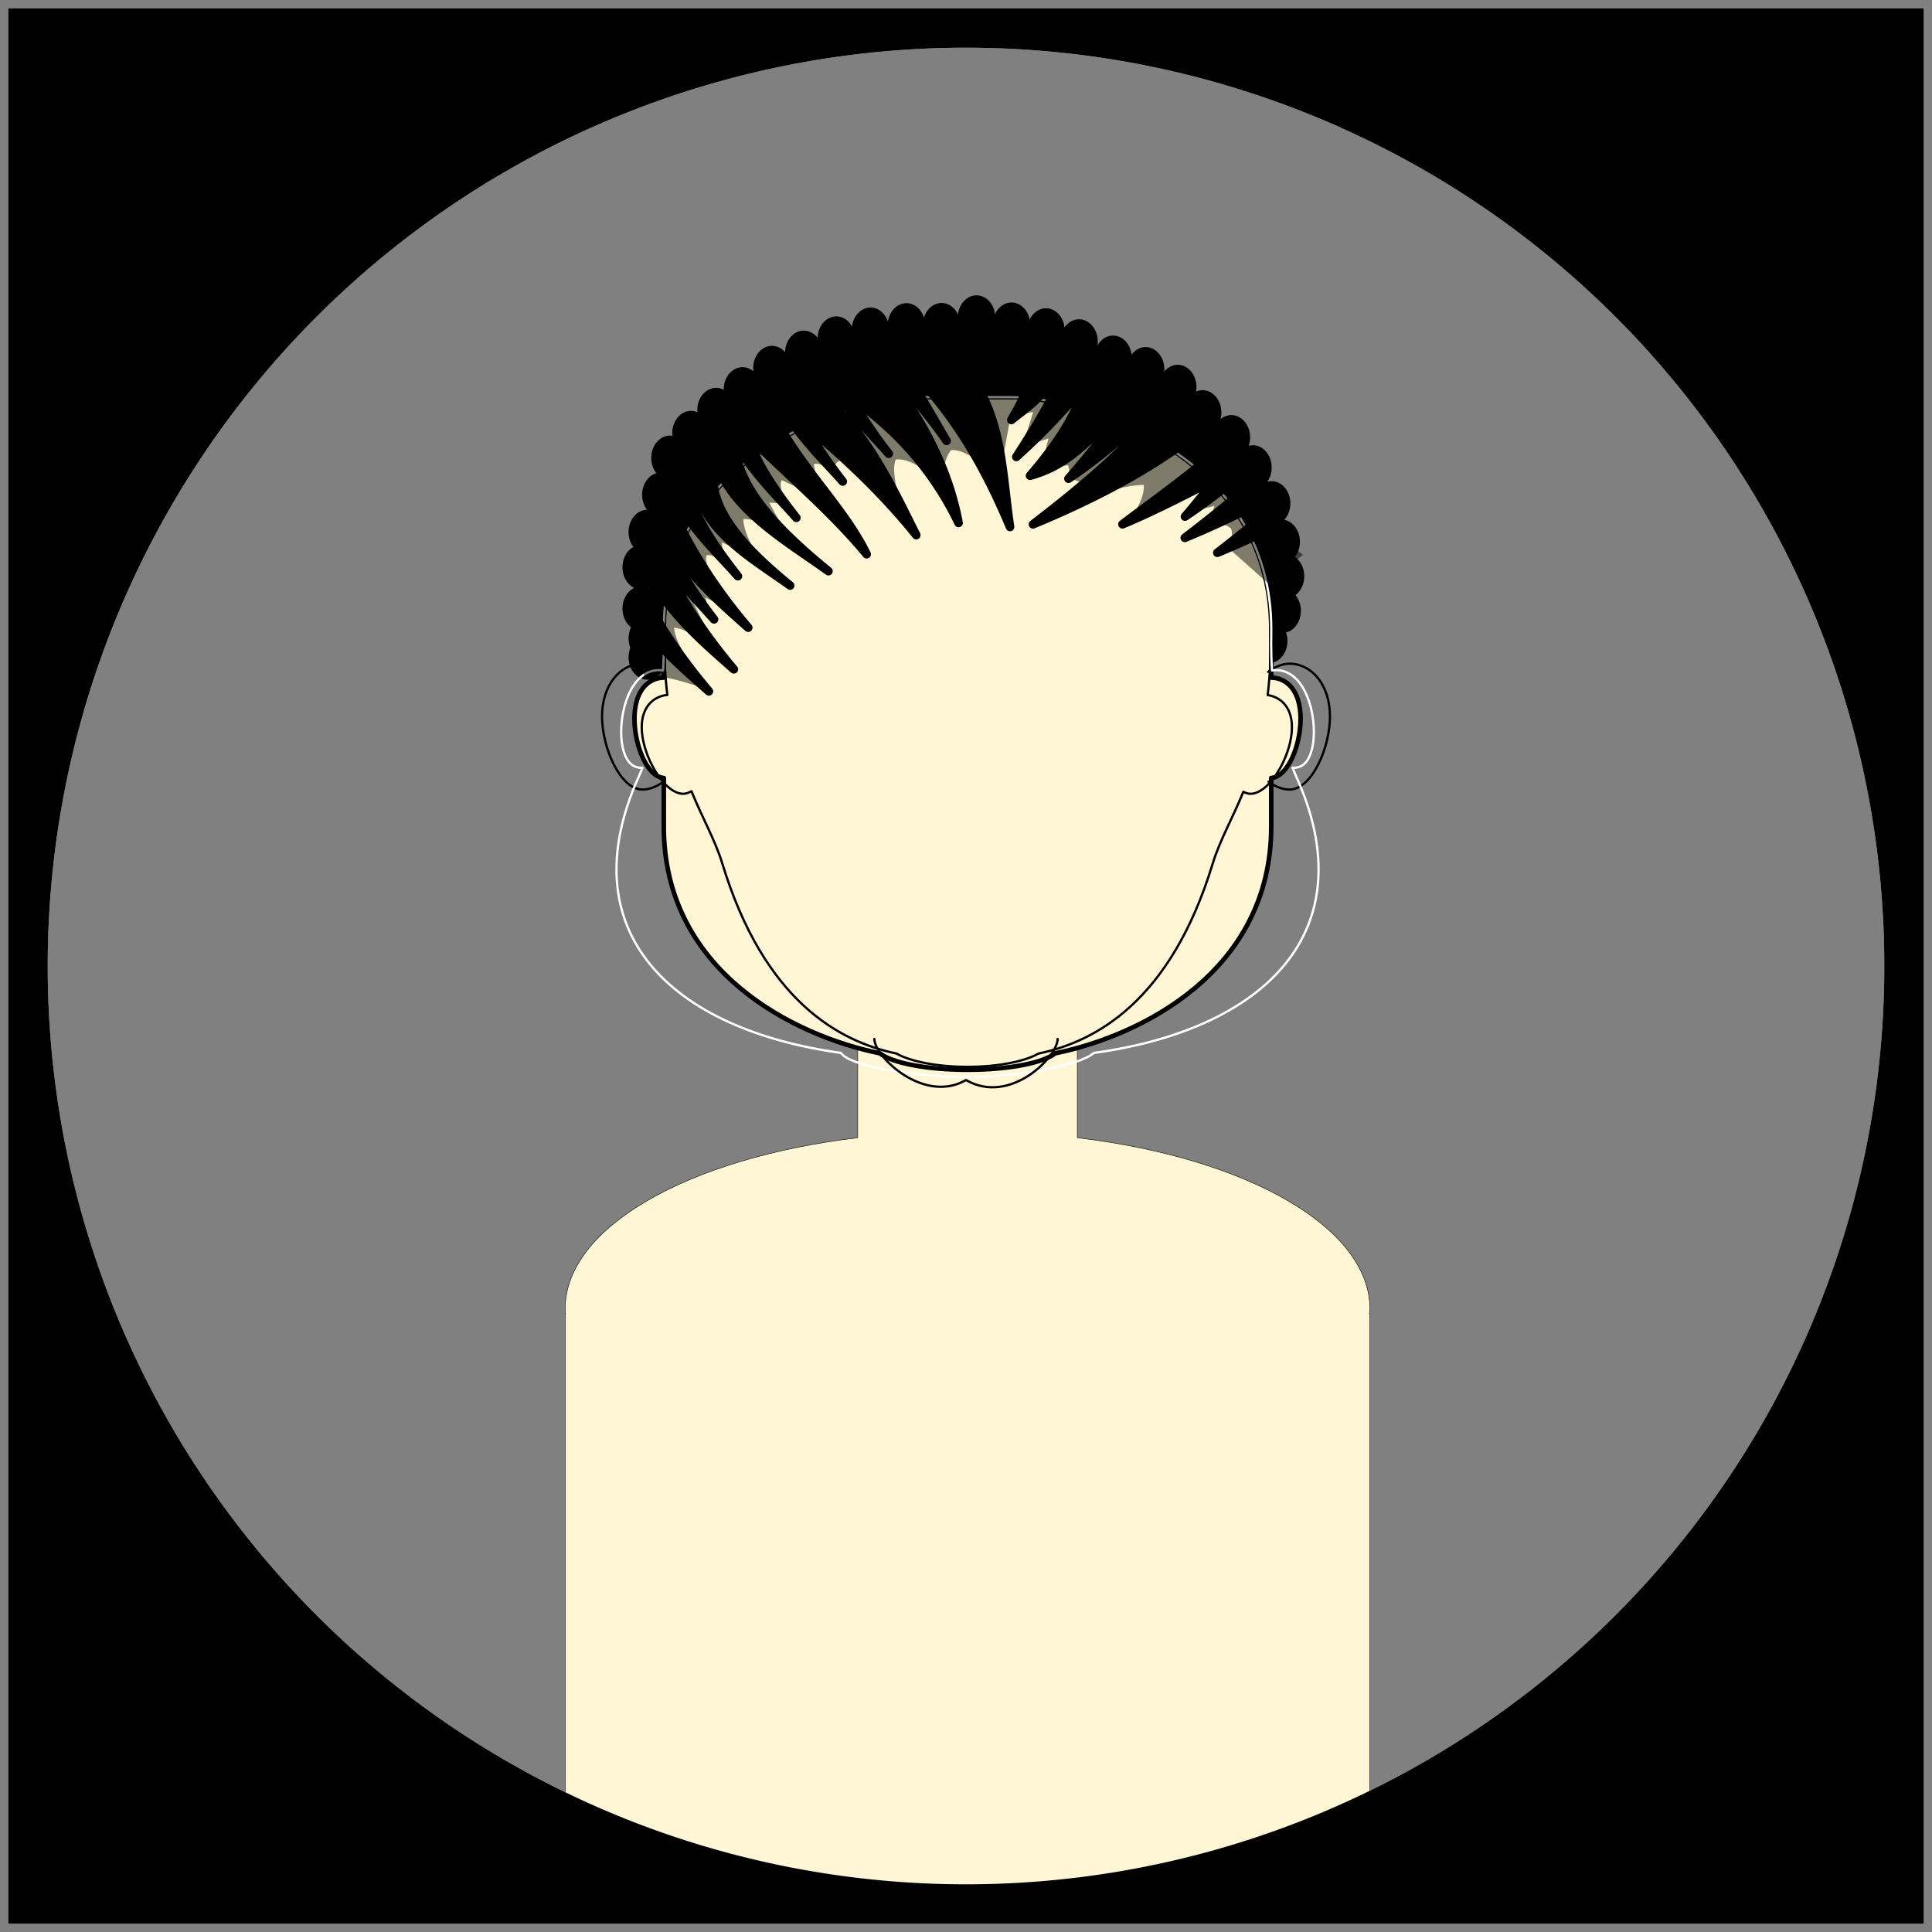 <?xml version="1.0" encoding="UTF-8" standalone="no"?>
<!-- Created with Inkscape (http://www.inkscape.org/) -->

<svg
   xmlns:dc="http://purl.org/dc/elements/1.1/"
   xmlns:cc="http://creativecommons.org/ns#"
   xmlns:rdf="http://www.w3.org/1999/02/22-rdf-syntax-ns#"
   xmlns:svg="http://www.w3.org/2000/svg"
   xmlns="http://www.w3.org/2000/svg"
   xmlns:sodipodi="http://sodipodi.sourceforge.net/DTD/sodipodi-0.dtd"
   xmlns:inkscape="http://www.inkscape.org/namespaces/inkscape"
   width="112.076mm"
   height="112.076mm"
   viewBox="0 0 112.076 112.076"
   version="1.1"
   id="svg19053"
   sodipodi:docname="wip.svg"
   inkscape:version="0.92.3 (unknown)">
  <rect x="0" y="0" width="112.076" height="112.076" fill="#808080" stroke="none"/>
  <sodipodi:namedview
     pagecolor="#ffffff"
     bordercolor="#666666"
     borderopacity="1"
     objecttolerance="10"
     gridtolerance="10"
     guidetolerance="10"
     inkscape:pageopacity="0"
     inkscape:pageshadow="2"
     inkscape:window-width="1920"
     inkscape:window-height="1023"
     id="namedview29025"
     showgrid="false"
     inkscape:zoom="0.84160171"
     inkscape:cx="240.75679"
     inkscape:cy="344.46306"
     inkscape:window-x="0"
     inkscape:window-y="27"
     inkscape:window-maximized="1"
     inkscape:current-layer="layer6"
     inkscape:lockguides="true" />
  <defs
     id="defs19047" />
  <g
     inkscape:groupmode="layer"
     id="layer6"
     inkscape:label="default">
    <ellipse
       style="opacity:1;vector-effect:none;fill:#000000;fill-opacity:1;stroke:none;stroke-width:0.101;stroke-linecap:round;stroke-linejoin:round;stroke-miterlimit:4;stroke-dasharray:none;stroke-dashoffset:0;stroke-opacity:1"
       id="path1265"
       cx="55.796"
       cy="32.655"
       rx="18.256"
       ry="13.977" />
    <ellipse
       style="opacity:1;vector-effect:none;fill:#000000;fill-opacity:1;stroke:none;stroke-width:0.122;stroke-linecap:round;stroke-linejoin:round;stroke-miterlimit:4;stroke-dasharray:none;stroke-dashoffset:0;stroke-opacity:1"
       id="path1267"
       cx="40.085"
       cy="25.126"
       rx="1.088"
       ry="1.292" />
    <ellipse
       ry="1.292"
       rx="1.088"
       cy="26.56"
       cx="38.867"
       id="ellipse1269"
       style="opacity:1;vector-effect:none;fill:#000000;fill-opacity:1;stroke:none;stroke-width:0.122;stroke-linecap:round;stroke-linejoin:round;stroke-miterlimit:4;stroke-dasharray:none;stroke-dashoffset:0;stroke-opacity:1" />
    <ellipse
       style="opacity:1;vector-effect:none;fill:#000000;fill-opacity:1;stroke:none;stroke-width:0.122;stroke-linecap:round;stroke-linejoin:round;stroke-miterlimit:4;stroke-dasharray:none;stroke-dashoffset:0;stroke-opacity:1"
       id="ellipse1271"
       cx="38.337"
       cy="28.702"
       rx="1.088"
       ry="1.292" />
    <ellipse
       ry="1.292"
       rx="1.088"
       cy="30.864"
       cx="37.551"
       id="ellipse1273"
       style="opacity:1;vector-effect:none;fill:#000000;fill-opacity:1;stroke:none;stroke-width:0.122;stroke-linecap:round;stroke-linejoin:round;stroke-miterlimit:4;stroke-dasharray:none;stroke-dashoffset:0;stroke-opacity:1" />
    <ellipse
       style="opacity:1;vector-effect:none;fill:#000000;fill-opacity:1;stroke:none;stroke-width:0.122;stroke-linecap:round;stroke-linejoin:round;stroke-miterlimit:4;stroke-dasharray:none;stroke-dashoffset:0;stroke-opacity:1"
       id="ellipse1275"
       cx="37.197"
       cy="32.907"
       rx="1.088"
       ry="1.292" />
    <ellipse
       ry="1.292"
       rx="1.088"
       cy="35.304"
       cx="37.197"
       id="ellipse1277"
       style="opacity:1;vector-effect:none;fill:#000000;fill-opacity:1;stroke:none;stroke-width:0.122;stroke-linecap:round;stroke-linejoin:round;stroke-miterlimit:4;stroke-dasharray:none;stroke-dashoffset:0;stroke-opacity:1" />
    <ellipse
       style="opacity:1;vector-effect:none;fill:#000000;fill-opacity:1;stroke:none;stroke-width:0.122;stroke-linecap:round;stroke-linejoin:round;stroke-miterlimit:4;stroke-dasharray:none;stroke-dashoffset:0;stroke-opacity:1"
       id="ellipse1279"
       cx="37.551"
       cy="37.033"
       rx="1.088"
       ry="1.292" />
    <ellipse
       ry="1.292"
       rx="1.088"
       cy="38.134"
       cx="37.551"
       id="ellipse1281"
       style="opacity:1;vector-effect:none;fill:#000000;fill-opacity:1;stroke:none;stroke-width:0.122;stroke-linecap:round;stroke-linejoin:round;stroke-miterlimit:4;stroke-dasharray:none;stroke-dashoffset:0;stroke-opacity:1" />
    <ellipse
       ry="1.292"
       rx="1.088"
       cy="23.79"
       cx="41.539"
       id="ellipse1283"
       style="opacity:1;vector-effect:none;fill:#000000;fill-opacity:1;stroke:none;stroke-width:0.122;stroke-linecap:round;stroke-linejoin:round;stroke-miterlimit:4;stroke-dasharray:none;stroke-dashoffset:0;stroke-opacity:1" />
    <ellipse
       style="opacity:1;vector-effect:none;fill:#000000;fill-opacity:1;stroke:none;stroke-width:0.122;stroke-linecap:round;stroke-linejoin:round;stroke-miterlimit:4;stroke-dasharray:none;stroke-dashoffset:0;stroke-opacity:1"
       id="ellipse1285"
       cx="43.072"
       cy="22.591"
       rx="1.088"
       ry="1.292" />
    <ellipse
       ry="1.292"
       rx="1.088"
       cy="21.354"
       cx="44.781"
       id="ellipse1287"
       style="opacity:1;vector-effect:none;fill:#000000;fill-opacity:1;stroke:none;stroke-width:0.122;stroke-linecap:round;stroke-linejoin:round;stroke-miterlimit:4;stroke-dasharray:none;stroke-dashoffset:0;stroke-opacity:1" />
    <ellipse
       style="opacity:1;vector-effect:none;fill:#000000;fill-opacity:1;stroke:none;stroke-width:0.122;stroke-linecap:round;stroke-linejoin:round;stroke-miterlimit:4;stroke-dasharray:none;stroke-dashoffset:0;stroke-opacity:1"
       id="ellipse1289"
       cx="46.628"
       cy="20.469"
       rx="1.088"
       ry="1.292" />
    <ellipse
       ry="1.292"
       rx="1.088"
       cy="19.644"
       cx="48.515"
       id="ellipse1291"
       style="opacity:1;vector-effect:none;fill:#000000;fill-opacity:1;stroke:none;stroke-width:0.122;stroke-linecap:round;stroke-linejoin:round;stroke-miterlimit:4;stroke-dasharray:none;stroke-dashoffset:0;stroke-opacity:1" />
    <ellipse
       style="opacity:1;vector-effect:none;fill:#000000;fill-opacity:1;stroke:none;stroke-width:0.122;stroke-linecap:round;stroke-linejoin:round;stroke-miterlimit:4;stroke-dasharray:none;stroke-dashoffset:0;stroke-opacity:1"
       id="ellipse1293"
       cx="50.499"
       cy="19.133"
       rx="1.088"
       ry="1.292" />
    <ellipse
       ry="1.292"
       rx="1.088"
       cy="18.878"
       cx="52.582"
       id="ellipse1295"
       style="opacity:1;vector-effect:none;fill:#000000;fill-opacity:1;stroke:none;stroke-width:0.122;stroke-linecap:round;stroke-linejoin:round;stroke-miterlimit:4;stroke-dasharray:none;stroke-dashoffset:0;stroke-opacity:1" />
    <ellipse
       style="opacity:1;vector-effect:none;fill:#000000;fill-opacity:1;stroke:none;stroke-width:0.122;stroke-linecap:round;stroke-linejoin:round;stroke-miterlimit:4;stroke-dasharray:none;stroke-dashoffset:0;stroke-opacity:1"
       id="ellipse1297"
       cx="54.62"
       cy="18.868"
       rx="1.088"
       ry="1.292" />
    <ellipse
       ry="1.292"
       rx="1.088"
       cy="18.424"
       cx="56.649"
       id="ellipse1299"
       style="opacity:1;vector-effect:none;fill:#000000;fill-opacity:1;stroke:none;stroke-width:0.122;stroke-linecap:round;stroke-linejoin:round;stroke-miterlimit:4;stroke-dasharray:none;stroke-dashoffset:0;stroke-opacity:1" />
    <ellipse
       style="opacity:1;vector-effect:none;fill:#000000;fill-opacity:1;stroke:none;stroke-width:0.122;stroke-linecap:round;stroke-linejoin:round;stroke-miterlimit:4;stroke-dasharray:none;stroke-dashoffset:0;stroke-opacity:1"
       id="ellipse1301"
       cx="58.677"
       cy="18.84"
       rx="1.088"
       ry="1.292" />
    <ellipse
       ry="1.292"
       rx="1.088"
       cy="19.174"
       cx="60.678"
       id="ellipse1303"
       style="opacity:1;vector-effect:none;fill:#000000;fill-opacity:1;stroke:none;stroke-width:0.122;stroke-linecap:round;stroke-linejoin:round;stroke-miterlimit:4;stroke-dasharray:none;stroke-dashoffset:0;stroke-opacity:1" />
    <ellipse
       style="opacity:1;vector-effect:none;fill:#000000;fill-opacity:1;stroke:none;stroke-width:0.122;stroke-linecap:round;stroke-linejoin:round;stroke-miterlimit:4;stroke-dasharray:none;stroke-dashoffset:0;stroke-opacity:1"
       id="ellipse1305"
       cx="62.595"
       cy="19.813"
       rx="1.088"
       ry="1.292" />
    <ellipse
       ry="1.292"
       rx="1.088"
       cy="20.758"
       cx="64.568"
       id="ellipse1307"
       style="opacity:1;vector-effect:none;fill:#000000;fill-opacity:1;stroke:none;stroke-width:0.122;stroke-linecap:round;stroke-linejoin:round;stroke-miterlimit:4;stroke-dasharray:none;stroke-dashoffset:0;stroke-opacity:1" />
    <ellipse
       style="opacity:1;vector-effect:none;fill:#000000;fill-opacity:1;stroke:none;stroke-width:0.122;stroke-linecap:round;stroke-linejoin:round;stroke-miterlimit:4;stroke-dasharray:none;stroke-dashoffset:0;stroke-opacity:1"
       id="ellipse1309"
       cx="66.458"
       cy="21.425"
       rx="1.088"
       ry="1.292" />
    <ellipse
       ry="1.292"
       rx="1.088"
       cy="22.453"
       cx="68.319"
       id="ellipse1311"
       style="opacity:1;vector-effect:none;fill:#000000;fill-opacity:1;stroke:none;stroke-width:0.122;stroke-linecap:round;stroke-linejoin:round;stroke-miterlimit:4;stroke-dasharray:none;stroke-dashoffset:0;stroke-opacity:1" />
    <ellipse
       style="opacity:1;vector-effect:none;fill:#000000;fill-opacity:1;stroke:none;stroke-width:0.122;stroke-linecap:round;stroke-linejoin:round;stroke-miterlimit:4;stroke-dasharray:none;stroke-dashoffset:0;stroke-opacity:1"
       id="ellipse1313"
       cx="69.764"
       cy="23.926"
       rx="1.088"
       ry="1.292" />
    <ellipse
       ry="1.292"
       rx="1.088"
       cy="25.371"
       cx="71.432"
       id="ellipse1315"
       style="opacity:1;vector-effect:none;fill:#000000;fill-opacity:1;stroke:none;stroke-width:0.122;stroke-linecap:round;stroke-linejoin:round;stroke-miterlimit:4;stroke-dasharray:none;stroke-dashoffset:0;stroke-opacity:1" />
    <ellipse
       style="opacity:1;vector-effect:none;fill:#000000;fill-opacity:1;stroke:none;stroke-width:0.122;stroke-linecap:round;stroke-linejoin:round;stroke-miterlimit:4;stroke-dasharray:none;stroke-dashoffset:0;stroke-opacity:1"
       id="ellipse1317"
       cx="72.682"
       cy="27.121"
       rx="1.088"
       ry="1.292" />
    <ellipse
       ry="1.292"
       rx="1.088"
       cy="29.205"
       cx="73.766"
       id="ellipse1319"
       style="opacity:1;vector-effect:none;fill:#000000;fill-opacity:1;stroke:none;stroke-width:0.122;stroke-linecap:round;stroke-linejoin:round;stroke-miterlimit:4;stroke-dasharray:none;stroke-dashoffset:0;stroke-opacity:1" />
    <ellipse
       style="opacity:1;vector-effect:none;fill:#000000;fill-opacity:1;stroke:none;stroke-width:0.122;stroke-linecap:round;stroke-linejoin:round;stroke-miterlimit:4;stroke-dasharray:none;stroke-dashoffset:0;stroke-opacity:1"
       id="ellipse1321"
       cx="74.322"
       cy="31.428"
       rx="1.088"
       ry="1.292" />
    <ellipse
       ry="1.292"
       rx="1.088"
       cy="33.429"
       cx="74.572"
       id="ellipse1323"
       style="opacity:1;vector-effect:none;fill:#000000;fill-opacity:1;stroke:none;stroke-width:0.122;stroke-linecap:round;stroke-linejoin:round;stroke-miterlimit:4;stroke-dasharray:none;stroke-dashoffset:0;stroke-opacity:1" />
    <ellipse
       style="opacity:1;vector-effect:none;fill:#000000;fill-opacity:1;stroke:none;stroke-width:0.122;stroke-linecap:round;stroke-linejoin:round;stroke-miterlimit:4;stroke-dasharray:none;stroke-dashoffset:0;stroke-opacity:1"
       id="ellipse1325"
       cx="74.377"
       cy="35.43"
       rx="1.088"
       ry="1.292" />
    <ellipse
       ry="1.292"
       rx="1.088"
       cy="37.18"
       cx="73.599"
       id="ellipse1327"
       style="opacity:1;vector-effect:none;fill:#000000;fill-opacity:1;stroke:none;stroke-width:0.122;stroke-linecap:round;stroke-linejoin:round;stroke-miterlimit:4;stroke-dasharray:none;stroke-dashoffset:0;stroke-opacity:1" />
  </g>
  <g
     inkscape:groupmode="layer"
     id="layer4"
     inkscape:label="ignore"
     style="display:inline"
     sodipodi:insensitive="true">
    <g
       inkscape:groupmode="layer"
       id="layer5"
       inkscape:label="hair"
       style="display:none">
      <path
         inkscape:connector-curvature="0"
         style="display:inline;opacity:1;vector-effect:none;fill:#000000;fill-opacity:1;stroke:none;stroke-width:0.082;stroke-linecap:round;stroke-linejoin:round;stroke-miterlimit:4;stroke-dasharray:none;stroke-dashoffset:0;stroke-opacity:1"
         d="m 57.288,14.624 a 3.331,3.331 0 0 0 -1.639,0.436 3.331,3.331 0 0 0 -1.053,-0.174 3.331,3.331 0 0 0 -1.935,0.625 3.331,3.331 0 0 0 -1.504,-0.363 3.331,3.331 0 0 0 -2.852,1.619 3.331,3.331 0 0 0 -0.213,-0.011 3.331,3.331 0 0 0 -2.733,1.428 3.331,3.331 0 0 0 -0.017,-5.29e-4 3.331,3.331 0 0 0 -3.232,2.543 3.331,3.331 0 0 0 -3.149,3.009 3.331,3.331 0 0 0 -1.916,2.942 3.331,3.331 0 0 0 -1.96,3.031 3.331,3.331 0 0 0 0.178,1.06 3.331,3.331 0 0 0 -1.235,2.587 3.331,3.331 0 0 0 0.256,1.273 3.331,3.331 0 0 0 -0.996,2.375 3.331,3.331 0 0 0 0.667,1.994 3.331,3.331 0 0 0 -0.032,0.438 3.331,3.331 0 0 0 0.855,2.222 3.331,3.331 0 0 0 -0.274,1.319 3.331,3.331 0 0 0 1.348,2.672 3.331,3.331 0 0 0 -0.026,0.395 3.331,3.331 0 0 0 2.384,3.191 3.331,3.331 0 0 0 3.064,3.193 3.331,3.331 0 0 0 2.603,2.438 3.331,3.331 0 0 0 2.734,1.434 3.331,3.331 0 0 0 0.622,-0.061 3.331,3.331 0 0 0 2.392,1.013 3.331,3.331 0 0 0 2.111,-0.757 19.625,19.676 0 0 0 3.026,0.249 19.625,19.676 0 0 0 2.2,-0.148 19.625,19.676 0 0 0 0.936,0.047 19.625,19.676 0 0 0 2.023,-0.108 3.331,3.331 0 0 0 2.526,1.162 3.331,3.331 0 0 0 2.585,-1.234 3.331,3.331 0 0 0 2.356,-0.985 3.331,3.331 0 0 0 0.555,0.05 3.331,3.331 0 0 0 2.824,-1.572 3.331,3.331 0 0 0 2.594,-2.737 3.331,3.331 0 0 0 2.384,-2.639 3.331,3.331 0 0 0 1.548,-2.812 3.331,3.331 0 0 0 -0.041,-0.503 3.331,3.331 0 0 0 0.789,-2.151 3.331,3.331 0 0 0 -0.06,-0.618 3.331,3.331 0 0 0 0.994,-2.373 3.331,3.331 0 0 0 -0.336,-1.453 3.331,3.331 0 0 0 0.187,-1.089 3.331,3.331 0 0 0 -0.348,-1.481 3.331,3.331 0 0 0 0.423,-1.623 3.331,3.331 0 0 0 -0.735,-2.085 3.331,3.331 0 0 0 0.024,-0.382 3.331,3.331 0 0 0 -0.862,-2.231 3.331,3.331 0 0 0 0.003,-0.05 3.331,3.331 0 0 0 -0.637,-1.952 3.331,3.331 0 0 0 -1.985,-3 3.331,3.331 0 0 0 -2.9,-3.133 3.331,3.331 0 0 0 -2.634,-2.122 3.331,3.331 0 0 0 -2.821,-1.936 3.331,3.331 0 0 0 -2.895,-1.693 3.331,3.331 0 0 0 -1.008,0.161 3.331,3.331 0 0 0 -2.431,-1.058 3.331,3.331 0 0 0 -0.955,0.143 3.331,3.331 0 0 0 -1.774,-0.516 z"
         id="path774" />
    </g>
    <g
       inkscape:label="bg"
       inkscape:groupmode="layer"
       id="layer1"
       style="display:inline">
      <path
         style="opacity:1;vector-effect:none;fill:#fff6d5;fill-opacity:1;stroke:#000000;stroke-width:0.1;stroke-linecap:round;stroke-linejoin:round;stroke-miterlimit:4;stroke-dasharray:none;stroke-dashoffset:0;stroke-opacity:1"
         d="m 235.832,229.404 c -1.673,0.463 -3.302,0.859 -4.859,1.176 -2.558,2.087 -10.175,3.6 -19.176,3.6 -9.001,-6e-5 -16.618,-1.513 -19.176,-3.6 -1.556,-0.316 -3.185,-0.711 -4.857,-1.174 v 19.65 c -37.731,4.531 -63.991,19.865 -64.043,37.396 0.017,0.398 0.045,0.796 0.09,1.193 h -0.09 v 125.357 h 80.492 7.584 7.584 80.492 V 287.646 h -0.09 c 0.045,-0.398 0.071,-0.795 0.09,-1.193 -0.052,-17.532 -26.311,-32.866 -64.041,-37.396 z"
         transform="scale(0.265)"
         id="rect23540"
         inkscape:connector-curvature="0" />
      <path
         style="opacity:1;vector-effect:none;fill:#fff6d5;fill-opacity:1;stroke:#000000;stroke-width:1;stroke-linecap:round;stroke-linejoin:round;stroke-miterlimit:4;stroke-dasharray:none;stroke-dashoffset:0;stroke-opacity:1"
         d="m 202.328,86.938 c -15.795,0 -57.02,12.335 -57.02,50.807 v 10.584 c -3.559,0.083 -6.42,3.017 -6.42,9.004 3.5e-4,5.986 2.861,12.77 6.42,12.965 v 10.592 c 0,31.84 28.629,45.892 47.312,49.691 2.558,2.087 10.175,3.6 19.176,3.6 9.001,-6e-5 16.618,-1.513 19.176,-3.6 18.683,-3.799 47.312,-17.851 47.312,-49.691 v -10.592 c 3.559,-0.195 6.422,-6.978 6.422,-12.965 3.5e-4,-5.987 -2.863,-8.921 -6.422,-9.004 v -10.584 c 0,-38.471 -41.222,-50.807 -57.018,-50.807 h -9.471 z"
         transform="scale(0.265)"
         id="rect23538"
         inkscape:connector-curvature="0" />
      <path
         inkscape:connector-curvature="0"
         style="opacity:1;vector-effect:none;fill:#ffffff;fill-opacity:1;stroke:none;stroke-width:0.074;stroke-linecap:round;stroke-linejoin:round;stroke-miterlimit:4;stroke-dasharray:none;stroke-dashoffset:0;stroke-opacity:1"
         d="M 0.478,0.478 V 111.598 H 111.598 V 0.478 Z M 56.038,2.768 A 53.27,53.27 0 0 1 109.309,56.038 53.27,53.27 0 0 1 56.038,109.309 53.27,53.27 0 0 1 2.768,56.038 53.27,53.27 0 0 1 56.038,2.768 Z"
         id="rect855"
         inkscape:label="frame" />
    </g>
    <g
       style="display:inline"
       id="g2778"
       inkscape:groupmode="layer"
       inkscape:label="_ear_size">
      <path
         sodipodi:nodetypes="csssc"
         inkscape:label="ear_left"
         id="path2774"
         d="m 38.335,38.854 c -0.349,-0.223 -0.714,-0.351 -1.058,-0.352 -1.299,-2.77e-4 -2.352,1.232 -2.352,3.055 1.27e-4,1.823 1.053,4.246 2.352,4.246 0.361,-7.7e-5 0.745,-0.142 1.11,-0.385"
         style="opacity:1;vector-effect:none;fill:none;fill-opacity:1;stroke:#000000;stroke-width:0.132;stroke-linecap:round;stroke-linejoin:round;stroke-miterlimit:4;stroke-dasharray:none;stroke-dashoffset:0;stroke-opacity:1"
         inkscape:connector-curvature="0" />
      <path
         inkscape:connector-curvature="0"
         style="opacity:1;vector-effect:none;fill:none;fill-opacity:1;stroke:#000000;stroke-width:0.132;stroke-linecap:round;stroke-linejoin:round;stroke-miterlimit:4;stroke-dasharray:none;stroke-dashoffset:0;stroke-opacity:1"
         d="m 73.564,38.976 c 0.402,-0.297 0.832,-0.474 1.236,-0.474 1.299,-2.77e-4 2.352,1.232 2.352,3.055 -1.27e-4,1.823 -1.053,4.246 -2.352,4.246 -0.396,-8.5e-5 -0.819,-0.17 -1.215,-0.459"
         id="path2776"
         inkscape:label="ear_right"
         sodipodi:nodetypes="csssc" />
    </g>
    <g
       inkscape:groupmode="layer"
       id="layer2"
       inkscape:label="_cheek_low"
       style="display:inline">
      <path
         style="opacity:1;vector-effect:none;fill:none;fill-opacity:1;stroke:#000000;stroke-width:0.5;stroke-linecap:round;stroke-linejoin:round;stroke-miterlimit:4;stroke-dasharray:none;stroke-dashoffset:0;stroke-opacity:1"
         d="m 202.328,86.938 c -15.795,0 -57.02,12.335 -57.02,50.807 0,5.46 0.288,10.208 0.775,14.41 -0.265,0.007 -0.529,0.03 -0.791,0.09 -3.542,0.804 -5.763,4.322 -4.416,10.246 1.347,5.923 5.75,12.007 9.291,11.201 0.426,-0.097 0.825,-0.264 1.197,-0.488 2.502,6.122 5.184,10.676 6.779,15.9 9.156,29.979 25.517,38.899 38.096,41.52 3.045,1.736 8.866,2.912 15.557,2.912 6.69,-3e-5 12.511,-1.176 15.557,-2.912 12.579,-2.621 28.942,-11.54 38.098,-41.52 1.585,-5.189 4.243,-9.712 6.73,-15.771 0.301,0.155 0.612,0.284 0.945,0.359 3.541,0.806 7.944,-5.278 9.291,-11.201 1.347,-5.924 -0.874,-9.442 -4.416,-10.246 -0.164,-0.037 -0.329,-0.054 -0.494,-0.07 0.488,-4.207 0.777,-8.961 0.777,-14.43 0,-38.471 -41.222,-50.807 -57.018,-50.807 h -9.471 z"
         transform="scale(0.265)"
         id="rect23538-3"
         inkscape:connector-curvature="0" />
    </g>
    <g
       inkscape:groupmode="layer"
       id="layer3"
       inkscape:label="_cheek_high"
       style="display:inline">
      <path
         style="opacity:1;vector-effect:none;fill:none;fill-opacity:1;stroke:#ffffff;stroke-width:0.5;stroke-linecap:round;stroke-linejoin:round;stroke-miterlimit:4;stroke-dasharray:none;stroke-dashoffset:0;stroke-opacity:1"
         d="m 202.328,86.938 c -15.795,0 -57.02,12.335 -57.02,50.807 0,1.388 0.112,4.687 -0.162,9.029 -3.142,-0.507 -6.349,1.502 -8.088,6.705 -1.925,5.761 -1.323,13.246 2.121,14.396 0.47,0.157 0.958,0.217 1.453,0.199 -0.281,0.708 -0.567,1.415 -0.883,2.119 -15.105,33.665 7.023,55.148 44.324,60.293 2.259,3.264 18.01,5.262 27.723,5.262 9.687,-4e-5 24.262,-2.253 27.639,-5.25 37.354,-5.123 59.525,-26.613 44.408,-60.305 -0.316,-0.705 -0.603,-1.413 -0.885,-2.121 0.496,0.018 0.985,-0.04 1.455,-0.197 3.444,-1.15 4.047,-8.635 2.121,-14.396 -1.739,-5.204 -4.946,-7.212 -8.088,-6.705 -0.274,-4.342 -0.162,-7.641 -0.162,-9.029 0,-38.471 -41.222,-50.807 -57.018,-50.807 h -9.471 z"
         transform="scale(0.265)"
         id="rect23538-6"
         inkscape:connector-curvature="0" />
    </g>
    <g
       style="display:inline"
       id="g2830"
       inkscape:groupmode="layer"
       inkscape:label="_chin">
      <path
         inkscape:label="chin"
         inkscape:connector-curvature="0"
         sodipodi:nodetypes="ccc"
         id="path2822"
         d="m 50.721,60.269 c -3e-6,1.025 2.877,3.793 5.317,2.385 2.569,1.483 5.317,-1.36 5.317,-2.385"
         style="opacity:1;vector-effect:none;fill:none;fill-opacity:1;stroke:#000000;stroke-width:0.132;stroke-linecap:round;stroke-linejoin:round;stroke-miterlimit:4;stroke-dasharray:none;stroke-dashoffset:0;stroke-opacity:1" />
      <path
         inkscape:label="frame"
         id="path2824"
         d="M 0.478,0.478 V 111.598 H 111.598 V 0.478 Z M 56.038,2.768 A 53.27,53.27 0 0 1 109.309,56.038 53.27,53.27 0 0 1 56.038,109.309 53.27,53.27 0 0 1 2.768,56.038 53.27,53.27 0 0 1 56.038,2.768 Z"
         style="opacity:1;vector-effect:none;fill:#000000;fill-opacity:1;stroke:none;stroke-width:0.074;stroke-linecap:round;stroke-linejoin:round;stroke-miterlimit:4;stroke-dasharray:none;stroke-dashoffset:0;stroke-opacity:1"
         inkscape:connector-curvature="0" />
    </g>
    <g
       style="display:inline"
       inkscape:label="fhair"
       id="g778"
       inkscape:groupmode="layer">
      <path
         style="opacity:0.5;vector-effect:none;fill:#000000;fill-opacity:1;stroke:none;stroke-width:0.1;stroke-linecap:round;stroke-linejoin:round;stroke-miterlimit:4;stroke-dasharray:none;stroke-dashoffset:0;stroke-opacity:1"
         d="m 58.861,21.205 -7.009,0.227 -5.891,1.112 -2.668,1.723 -4.557,4.502 -1.779,3.779 -0.129,3.191 0.546,3.506 c 1.145,-0.111 2.368,0.333 3.584,0.722 -0.621,-1.186 -1.719,-2.371 -1.861,-3.557 1.022,0.103 1.76,1.056 2.64,1.584 l -1.529,-3.057 0.861,0.445 -0.138,-0.722 1.5,0.806 -3.334,-3.946 2.584,2.445 c -0.232,-0.584 -0.854,-1.167 -0.695,-1.75 0.229,-0.076 0.645,0.161 0.973,0.25 l -0.083,-1 2.028,0.917 c -0.271,-0.763 -0.804,-1.614 -0.778,-2.278 1.204,0.04 1.704,0.667 2.556,1 l -1.056,-1.945 0.889,0.055 c -0.059,-0.456 -0.345,-1.041 -0.167,-1.362 l 2.223,1.056 -0.361,-1.973 c 0.297,-0.146 0.739,0.192 1.139,0.389 0.031,-0.566 0.429,-0.666 0.861,-0.722 l 2.862,2.278 c -0.058,-0.75 -0.349,-1.604 -0.111,-2.223 0.88,-0.106 1.76,0.76 2.64,1.139 0.193,-0.565 0.144,-1.165 0.583,-1.695 1.065,-1.21e-4 1.871,1.037 2.807,1.556 l 0.611,-3.39 0.583,-0.25 0.75,-0.111 -0.639,2.028 1.528,-0.5 -0.444,1.723 1.584,-0.167 0.167,0.75 0.806,0.361 -1.945,1.807 c 1.788,-0.593 3.301,-1.735 5.363,-1.779 0.026,0.796 -0.442,1.344 -0.695,2.001 l 4.112,-2.001 -0.583,1.529 1.251,-0.306 -0.222,1.028 c 0.398,0.093 0.74,-0.096 1.195,0.278 0.16,0.438 -0.073,0.779 -0.111,1.167 l 2.306,2.056 1.978,-1.703 -0.394,-0.298 -4.168,-5.835 -3.335,-2.612 -2.968,-1.85 z"
         id="path1164"
         inkscape:connector-curvature="0"
         sodipodi:nodetypes="cccccccccccccccccccccccccccccccccccccccccccccccccccccccccccc"
         inkscape:label="back"
         class="hair" />
      <path
         style="opacity:1;vector-effect:none;fill:#000000;fill-opacity:1;stroke:none;stroke-width:0.5;stroke-linecap:round;stroke-linejoin:round;stroke-miterlimit:4;stroke-dasharray:none;stroke-dashoffset:0;stroke-opacity:1"
         d="m 54.062,21.741 -0.668,0.137 a 0.25,0.25 0 0 0 -0.135,0.412 c 2.357,2.607 3.873,5.446 5.103,8.378 a 0.25,0.25 0 0 0 0.477,-0.134 c -0.45,-2.978 -0.425,-6.216 -2.288,-8.794 h -0.514 z m 5.135,0.013 c 0.086,0.51 0.029,0.892 -0.092,1.234 -0.153,0.432 -0.422,0.808 -0.655,1.261 a 0.25,0.25 0 0 0 0.38,0.308 c 0.874,-0.71 1.951,-1.39 2.281,-2.438 a 0.25,0.25 0 0 0 0.005,-0.132 c -0.706,-0.128 -1.355,-0.205 -1.918,-0.233 z m -6.356,0.003 c -0.449,0.024 -0.948,0.077 -1.489,0.163 0.116,0.09 0.231,0.184 0.345,0.281 l -2.077,0.761 c -0.053,-0.102 -0.129,-0.202 -0.178,-0.304 -0.047,-0.098 -0.089,-0.195 -0.132,-0.293 -0.36,0.098 -0.728,0.207 -1.101,0.33 0.315,0.498 0.685,0.98 1.075,1.445 -0.398,-0.466 -0.794,-0.932 -1.272,-1.378 -0.895,0.305 -1.814,0.685 -2.722,1.147 0.857,1.567 2.327,2.964 3.417,4.195 a 0.25,0.25 0 0 0 0.383,-0.32 c -0.495,-0.631 -0.972,-1.302 -1.416,-1.986 1.949,1.689 3.738,3.473 5.284,5.402 a 0.25,0.25 0 0 0 0.418,-0.269 c -1.015,-2.01 -1.965,-4.066 -3.426,-6 0.494,0.545 0.988,1.069 1.424,1.561 a 0.25,0.25 0 0 0 0.383,-0.32 c -0.526,-0.669 -1.029,-1.385 -1.494,-2.112 2.298,1.834 3.964,3.977 5.118,6.385 a 0.25,0.25 0 0 0 0.471,-0.154 c -0.456,-2.431 -1.422,-4.582 -2.663,-6.573 0.536,0.643 1.049,1.317 1.516,1.995 a 0.25,0.25 0 0 0 0.42,-0.271 c -0.681,-1.127 -1.392,-2.516 -2.284,-3.686 z m 8.433,0.259 c -0.712,1.467 -1.596,2.911 -2.526,4.353 a 0.25,0.25 0 0 0 0.378,0.321 c 1.114,-1.007 2.138,-2.03 3.051,-3.073 -0.633,1.333 -1.559,2.589 -2.612,3.817 a 0.25,0.25 0 0 0 0.256,0.404 c 1.662,-0.462 2.664,-1.311 3.588,-2.174 -0.515,0.653 -1.057,1.299 -1.616,1.942 a 0.25,0.25 0 0 0 0.328,0.371 c 1.015,-0.684 1.944,-1.395 2.817,-2.126 -1.578,1.53 -3.337,2.965 -5.164,4.367 a 0.25,0.25 0 0 0 0.248,0.429 c 3.549,-1.468 6.73,-3.144 9.343,-5.143 -1.332,-0.992 -2.786,-1.764 -4.217,-2.34 -0.092,0.151 -0.184,0.301 -0.279,0.451 l -1.503,-1.077 c -0.73,-0.221 -1.436,-0.396 -2.094,-0.521 z m -16.16,2.307 a 0.25,0.25 0 0 0 -0.138,0.051 l -1.259,0.958 c -0.049,-0.149 -0.088,-0.296 -0.129,-0.443 -0.815,0.53 -1.597,1.136 -2.317,1.825 0.075,0.262 0.178,0.513 0.289,0.761 a 0.25,0.25 0 0 0 -0.389,-0.011 l -0.753,0.883 -10e-4,5.18e-4 a 0.25,0.25 0 0 0 -0.173,0.153 c -0.052,-0.178 -0.097,-0.354 -0.136,-0.529 -0.343,0.422 -0.664,0.868 -0.955,1.341 0.85,1.6 2.354,3.023 3.463,4.276 A 0.25,0.25 0 0 0 42.998,33.266 c -0.862,-1.097 -1.733,-2.31 -2.316,-3.515 -0.004,-0.008 -0.004,-0.015 -0.008,-0.023 1.039,1.897 3.345,3.237 5.02,4.446 a 0.25,0.25 0 0 0 0.304,-0.396 C 44.918,32.896 43.802,31.903 42.969,30.855 42.137,29.808 41.596,28.715 41.611,27.629 a 0.25,0.25 0 0 0 -5.16e-4,-0.017 c 1.177,2.463 4.159,4.178 6.306,5.727 a 0.25,0.25 0 0 0 0.304,-0.396 c -1.325,-1.081 -2.693,-2.298 -3.719,-3.586 -0.685,-0.861 -1.19,-1.75 -1.462,-2.647 0.865,1.286 2.049,2.452 2.974,3.497 a 0.25,0.25 0 0 0 0.383,-0.32 c -0.862,-1.097 -1.733,-2.31 -2.316,-3.515 -0.018,-0.038 -0.021,-0.074 -0.039,-0.111 2.186,2.086 4.257,3.899 6.04,6.048 a 0.25,0.25 0 0 0 0.417,-0.269 C 49.251,29.478 47.077,27.462 45.343,24.448 a 0.25,0.25 0 0 0 -0.229,-0.125 z m 25.071,1.83 c -0.087,0.077 -0.173,0.151 -0.264,0.237 -1.252,1.115 -3.559,2.754 -4.958,3.827 a 0.25,0.25 0 0 0 0.248,0.429 c 1.303,-0.539 2.933,-1.34 4.366,-2.076 -0.34,0.412 -0.669,0.827 -1.024,1.235 a 0.25,0.25 0 0 0 0.328,0.371 c 1.089,-0.733 2.104,-1.49 3.028,-2.278 -0.527,-0.638 -1.108,-1.218 -1.724,-1.745 z m 1.923,1.998 c -1.126,0.976 -2.315,1.92 -3.529,2.852 a 0.25,0.25 0 0 0 0.248,0.429 c 1.472,-0.609 2.872,-1.258 4.202,-1.947 -0.28,-0.471 -0.59,-0.913 -0.921,-1.335 z m -32.943,1.534 a 0.25,0.25 0 0 0 -0.229,0.199 l -0.172,0.832 c -0.043,-0.178 -0.076,-0.355 -0.103,-0.531 -0.287,0.564 -0.536,1.16 -0.738,1.791 0.06,0.103 0.121,0.206 0.184,0.308 a 0.25,0.25 0 0 0 -0.005,0.018 l -0.334,1.611 a 0.25,0.25 0 0 0 0.032,0.181 c 1.203,1.958 2.926,3.438 4.605,4.92 a 0.25,0.25 0 0 0 0.356,-0.349 c -1.118,-1.317 -2.116,-2.707 -2.986,-4.174 0.508,0.563 1.016,1.104 1.465,1.61 a 0.25,0.25 0 0 0 0.383,-0.32 c -0.558,-0.71 -1.088,-1.474 -1.573,-2.247 0.98,1.107 2.087,2.092 3.189,3.064 a 0.25,0.25 0 0 0 0.356,-0.349 C 41.922,34.277 40.489,32.161 39.407,29.83 a 0.25,0.25 0 0 0 -0.242,-0.145 z m 33.988,0.012 c -0.87,0.736 -1.763,1.461 -2.687,2.17 a 0.25,0.25 0 0 0 0.248,0.429 C 71.765,31.862 72.781,31.406 73.763,30.932 73.581,30.503 73.376,30.092 73.153,29.698 Z M 37.433,34.15 c -0.082,0.608 -0.126,1.242 -0.126,1.904 v 0.656 c 1.078,1.333 2.378,2.457 3.652,3.582 a 0.25,0.25 0 0 0 0.356,-0.349 c -1.522,-1.793 -2.842,-3.707 -3.882,-5.792 z"
         id="path1074"
         inkscape:connector-curvature="0"
         inkscape:label="braids"
         class="hair" />
    </g>
  </g>
</svg>
